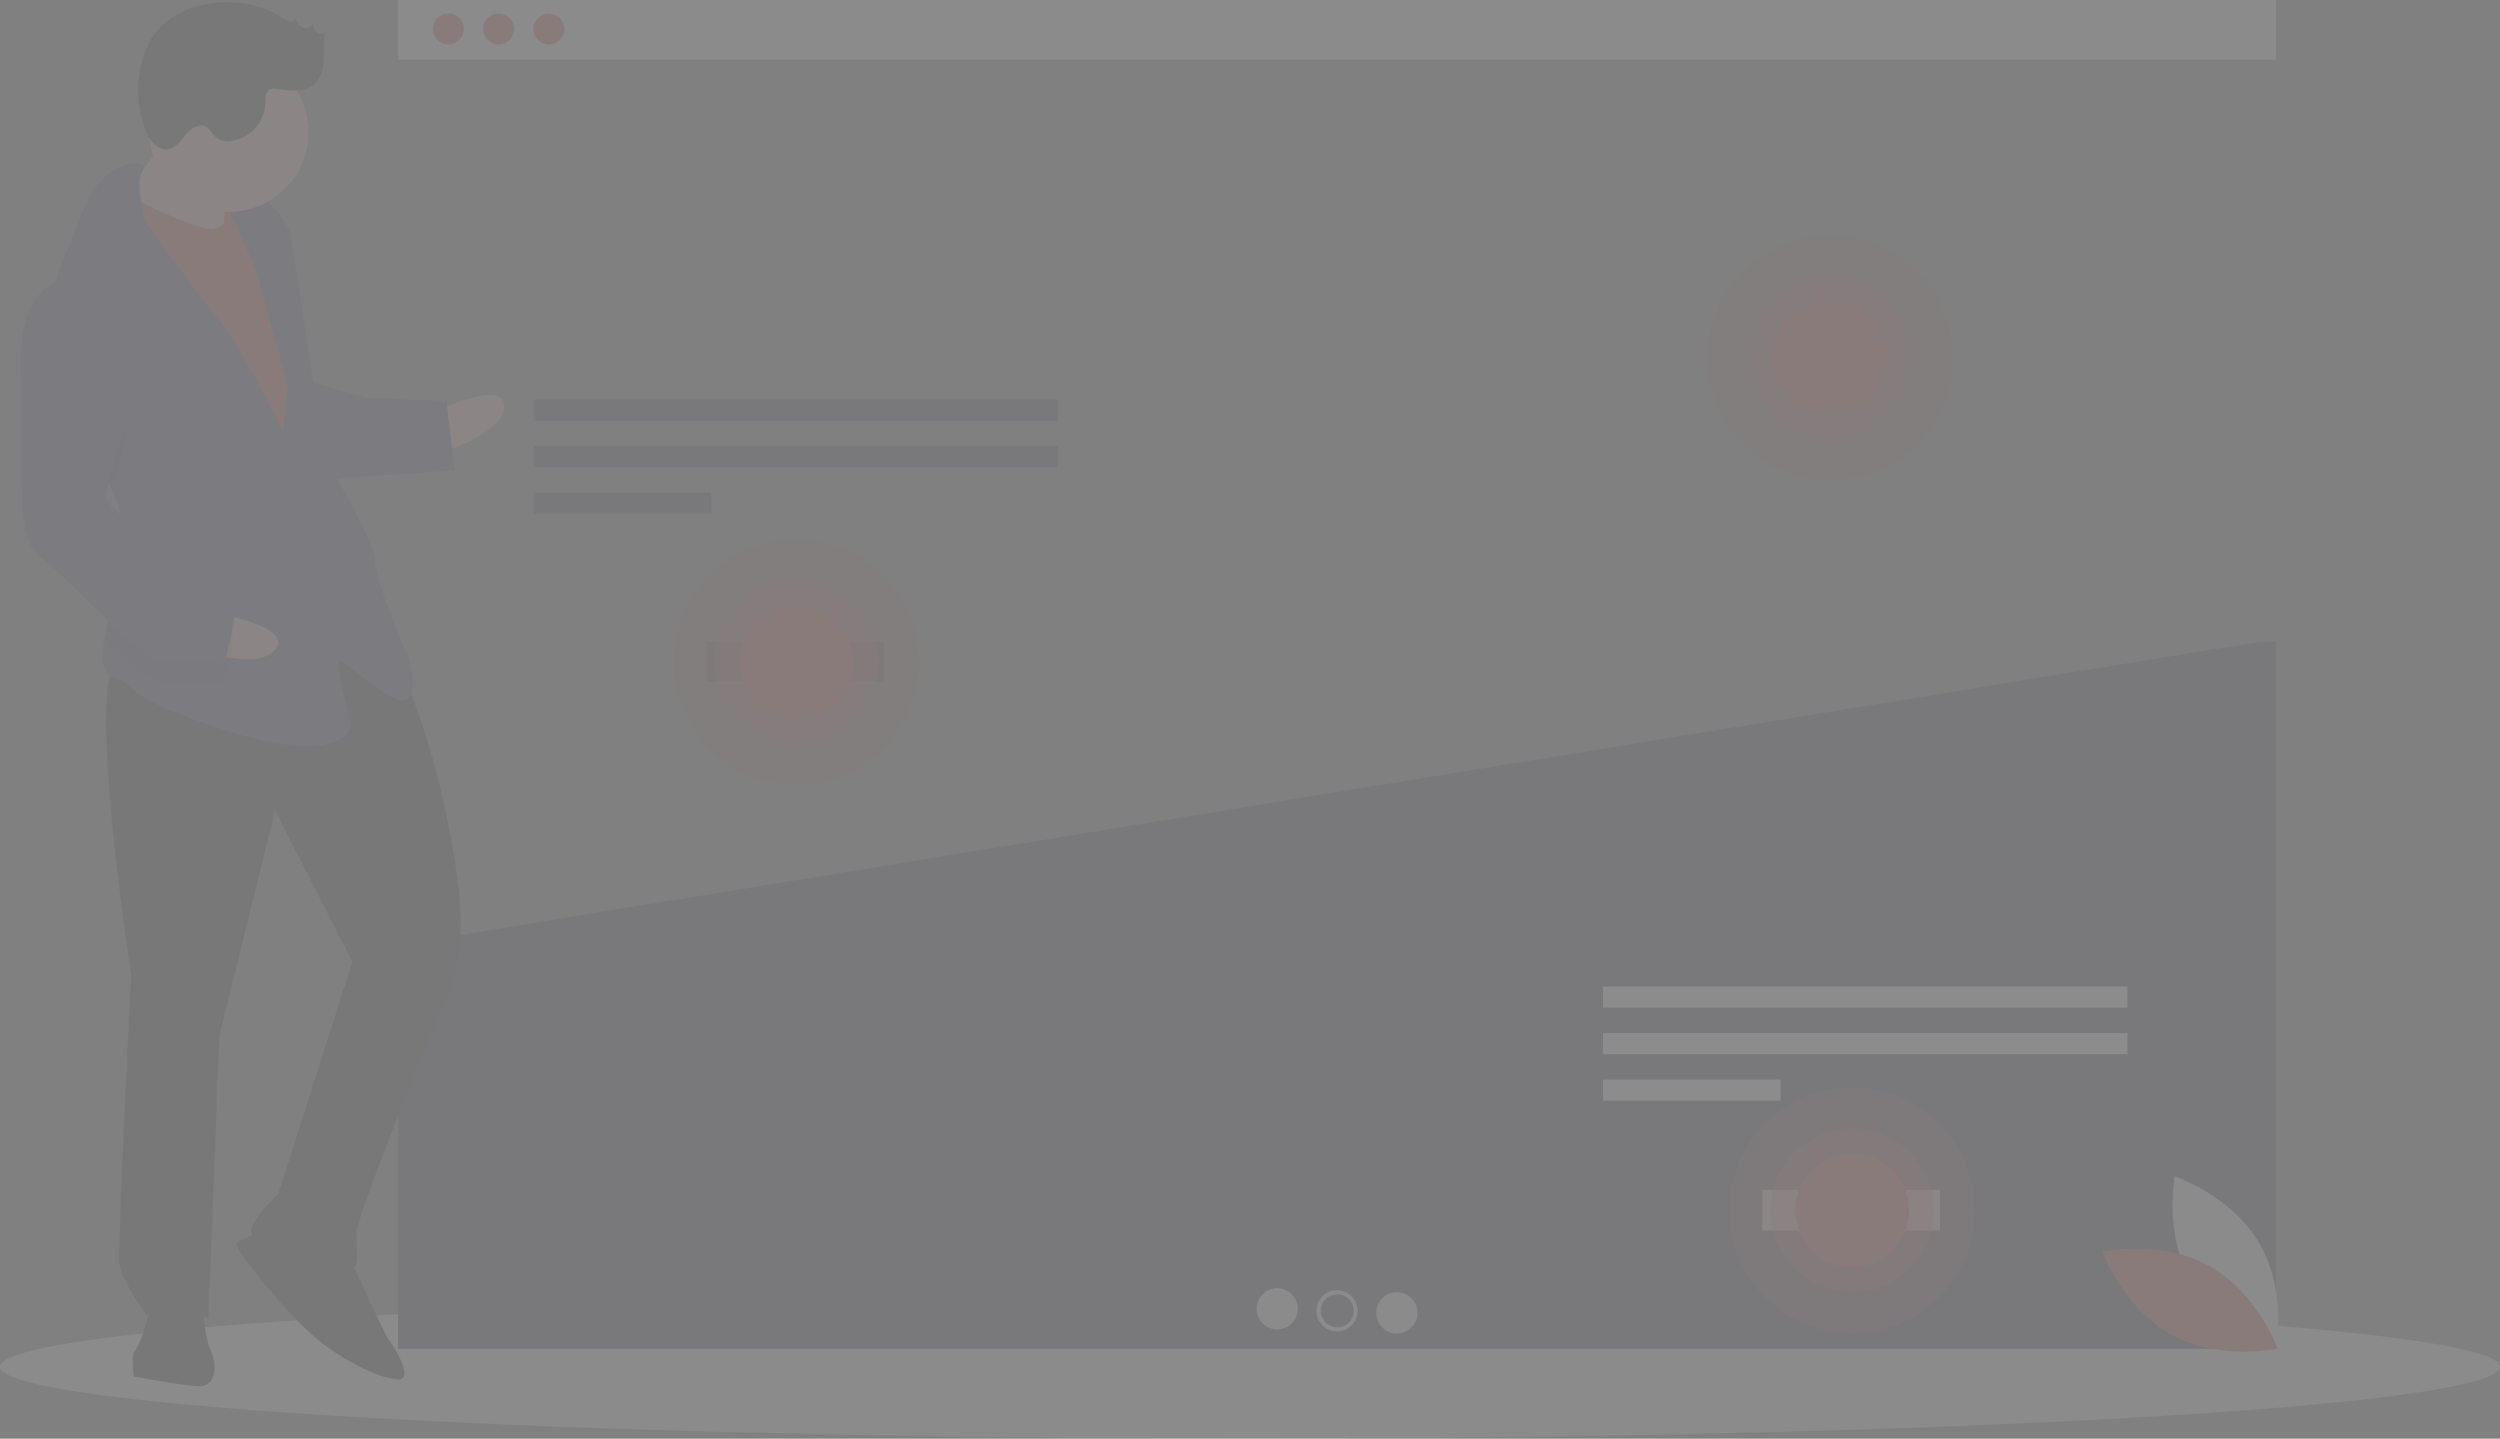 <svg width="318" height="183" viewBox="0 0 318 183" fill="none" xmlns="http://www.w3.org/2000/svg">
<rect x="0" y="0" width="318" height="183" fill="#808080" stroke="none"/>
<g opacity="0.1" clip-path="url(#clip0)">
<path d="M159 183C246.813 183 318 178.906 318 173.856C318 168.806 246.813 164.713 159 164.713C71.187 164.713 0 168.806 0 173.856C0 178.906 71.187 183 159 183Z" fill="#F2F2F2"/>
<path d="M289.502 0H50.639V7.598H289.502V0Z" fill="#F2F2F2"/>
<path d="M57.031 5.654C58.117 5.654 58.998 4.773 58.998 3.687C58.998 2.601 58.117 1.721 57.031 1.721C55.945 1.721 55.064 2.601 55.064 3.687C55.064 4.773 55.945 5.654 57.031 5.654Z" fill="#EB5452"/>
<path d="M63.423 5.654C64.509 5.654 65.39 4.773 65.39 3.687C65.39 2.601 64.509 1.721 63.423 1.721C62.337 1.721 61.456 2.601 61.456 3.687C61.456 4.773 62.337 5.654 63.423 5.654Z" fill="#EB5452"/>
<path d="M69.815 5.654C70.901 5.654 71.781 4.773 71.781 3.687C71.781 2.601 70.901 1.721 69.815 1.721C68.729 1.721 67.848 2.601 67.848 3.687C67.848 4.773 68.729 5.654 69.815 5.654Z" fill="#EB5452"/>
<path d="M50.808 120.176L50.639 120.321V171.579H289.502V81.543L286.656 81.759L50.808 120.176Z" fill="#3F3D56"/>
<path d="M134.58 50.828H67.877V53.518H134.58V50.828Z" fill="#3F3D56"/>
<path d="M134.58 56.745H67.877V59.434H134.58V56.745Z" fill="#3F3D56"/>
<path d="M90.47 62.661H67.877V65.351H90.47V62.661Z" fill="#3F3D56"/>
<path d="M270.607 125.49H203.905V128.18H270.607V125.49Z" fill="white"/>
<path d="M270.607 131.407H203.905V134.096H270.607V131.407Z" fill="white"/>
<path d="M226.497 137.323H203.905V140.012H226.497V137.323Z" fill="white"/>
<path d="M162.462 169.099C163.911 169.099 165.085 167.925 165.085 166.476C165.085 165.027 163.911 163.852 162.462 163.852C161.012 163.852 159.838 165.027 159.838 166.476C159.838 167.925 161.012 169.099 162.462 169.099Z" fill="#F2F2F2"/>
<path d="M170.071 169.362C171.52 169.362 172.695 168.187 172.695 166.738C172.695 165.289 171.52 164.115 170.071 164.115C168.622 164.115 167.447 165.289 167.447 166.738C167.447 168.187 168.622 169.362 170.071 169.362Z" fill="#F2F2F2"/>
<path d="M177.68 169.624C179.129 169.624 180.304 168.449 180.304 167C180.304 165.551 179.129 164.377 177.68 164.377C176.231 164.377 175.056 165.551 175.056 167C175.056 168.449 176.231 169.624 177.68 169.624Z" fill="#F2F2F2"/>
<path d="M170.095 168.837C171.254 168.837 172.194 167.897 172.194 166.738C172.194 165.579 171.254 164.639 170.095 164.639C168.936 164.639 167.996 165.579 167.996 166.738C167.996 167.897 168.936 168.837 170.095 168.837Z" fill="#3F3D56"/>
<path d="M112.466 81.611H89.873V86.765H112.466V81.611Z" fill="#3F3D56"/>
<path d="M246.757 151.354H224.164V156.508H246.757V151.354Z" fill="white"/>
<path opacity="0.3" d="M101.297 99.843C109.928 99.843 116.926 92.846 116.926 84.216C116.926 75.585 109.928 68.589 101.297 68.589C92.665 68.589 85.668 75.585 85.668 84.216C85.668 92.846 92.665 99.843 101.297 99.843Z" fill="#EB5452"/>
<path opacity="0.3" d="M101.297 94.634C107.051 94.634 111.716 89.969 111.716 84.216C111.716 78.462 107.051 73.798 101.297 73.798C95.543 73.798 90.878 78.462 90.878 84.216C90.878 89.969 95.543 94.634 101.297 94.634Z" fill="#EB5452"/>
<path d="M101.297 91.45C105.293 91.45 108.532 88.211 108.532 84.216C108.532 80.22 105.293 76.981 101.297 76.981C97.301 76.981 94.061 80.22 94.061 84.216C94.061 88.211 97.301 91.45 101.297 91.45Z" fill="#EB5452"/>
<path opacity="0.3" d="M232.802 61.114C241.434 61.114 248.431 54.118 248.431 45.487C248.431 36.857 241.434 29.86 232.802 29.86C224.171 29.86 217.173 36.857 217.173 45.487C217.173 54.118 224.171 61.114 232.802 61.114Z" fill="#EB5452"/>
<path opacity="0.3" d="M232.802 55.905C238.556 55.905 243.221 51.241 243.221 45.487C243.221 39.734 238.556 35.069 232.802 35.069C227.048 35.069 222.383 39.734 222.383 45.487C222.383 51.241 227.048 55.905 232.802 55.905Z" fill="#EB5452"/>
<path d="M232.802 52.722C236.798 52.722 240.037 49.483 240.037 45.487C240.037 41.492 236.798 38.253 232.802 38.253C228.806 38.253 225.567 41.492 225.567 45.487C225.567 49.483 228.806 52.722 232.802 52.722Z" fill="#EB5452"/>
<path opacity="0.3" d="M235.588 169.585C244.219 169.585 251.216 162.588 251.216 153.958C251.216 145.327 244.219 138.331 235.588 138.331C226.956 138.331 219.959 145.327 219.959 153.958C219.959 162.588 226.956 169.585 235.588 169.585Z" fill="#EB5452"/>
<path opacity="0.3" d="M235.588 164.376C241.342 164.376 246.007 159.712 246.007 153.958C246.007 148.204 241.342 143.54 235.588 143.54C229.833 143.54 225.169 148.204 225.169 153.958C225.169 159.712 229.833 164.376 235.588 164.376Z" fill="#EB5452"/>
<path d="M235.588 161.193C239.584 161.193 242.823 157.954 242.823 153.958C242.823 149.962 239.584 146.723 235.588 146.723C231.592 146.723 228.352 149.962 228.352 153.958C228.352 157.954 231.592 161.193 235.588 161.193Z" fill="#EB5452"/>
<path d="M26.025 31.648L32.458 31.897L32.779 23.628L26.346 23.378L26.025 31.648Z" fill="#EB5452"/>
<path d="M55.363 52.34C55.363 52.34 64.271 48.084 64.129 51.759C63.986 55.435 55.149 57.853 55.149 57.853L55.363 52.34Z" fill="#FFB9B9"/>
<path d="M50.476 83.438C50.476 83.438 54.678 93.723 56.231 101.145C57.784 108.567 60.149 118.781 57.107 126.024C54.065 133.268 45.417 154.558 45.328 156.855C45.239 159.152 46.068 161.485 44.23 161.413C42.393 161.342 32.391 158.194 31.985 156.798C31.579 155.402 35.398 151.869 35.398 151.869L44.826 122.328L34.989 103.082L27.893 131.793L26.504 167.628C26.504 167.628 19.683 165.523 18.693 167.325C18.693 167.325 15.637 163.065 15.248 161.21C14.86 159.354 16.692 123.997 16.692 123.997C16.692 123.997 10.431 83.725 15.485 83.921C20.539 84.117 40.336 72.002 50.476 83.438Z" fill="#2F2E41"/>
<path d="M44.302 159.576C44.302 159.576 48.964 169.879 49.406 170.356C49.847 170.833 52.885 175.552 50.588 175.463C48.291 175.374 42.866 172.863 38.873 169.027C34.881 165.192 29.617 158.546 30.094 158.105C30.571 157.663 33.841 156.409 33.841 156.409L44.302 159.576Z" fill="#2F2E41"/>
<path d="M25.674 165.295C25.674 165.295 25.955 169.907 26.803 171.78C27.65 173.653 27.544 176.41 25.246 176.321C22.949 176.232 17.011 175.081 17.011 175.081C17.011 175.081 16.659 172.307 17.136 171.865C17.613 171.424 19.647 166.442 18.782 165.028C17.916 163.614 25.674 165.295 25.674 165.295Z" fill="#2F2E41"/>
<path d="M22.275 15.629C22.275 15.629 17.377 23.261 15.468 25.027C13.559 26.793 18.93 30.683 18.93 30.683L28.543 31.975C28.543 31.975 28.422 23.229 28.918 22.328C29.413 21.427 22.275 15.629 22.275 15.629Z" fill="#FFB9B9"/>
<path d="M30.631 25.615C30.631 25.615 28.65 29.219 26.812 29.148C24.974 29.076 15.468 25.027 15.062 23.631C14.656 22.235 11.914 33.631 11.914 33.631L35.175 74.562L40.849 70.641L38.099 46.609L35.841 33.639L30.631 25.615Z" fill="#EB5452"/>
<path d="M14.204 62.247C15.132 64.187 15.712 66.211 15.631 68.283C15.628 68.375 15.624 68.467 15.616 68.559C15.396 72.811 13.829 77.728 13.267 81.305C12.86 83.87 12.976 85.743 14.477 86.183C18.117 87.244 13.946 88.002 28.029 92.689C42.112 97.376 44.57 93.331 44.606 92.412C44.641 91.493 42.611 84.513 43.089 84.071C43.566 83.63 49.767 89.852 51.64 89.004C53.514 88.156 51.854 83.491 51.854 83.491C51.854 83.491 47.634 73.665 47.723 71.368C47.812 69.071 41.33 58.237 41.33 58.237L36.921 29.54C36.921 29.54 35.225 25.793 32.946 25.244C30.666 24.696 28.775 26.003 28.775 26.003L32.59 34.433L36.614 49.312L35.941 54.807C35.941 54.807 31.261 44.964 28.187 41.164C25.113 37.364 18.56 28.368 18.56 28.368C18.56 28.368 17.03 23.206 18.185 21.663C19.34 20.116 13.367 19.884 10.82 26.227C9.47 29.589 7.279 34.602 5.906 39.269C4.683 43.404 4.105 47.27 5.317 49.479C7.169 52.855 11.829 57.291 14.204 62.247Z" fill="#575A89"/>
<path opacity="0.1" d="M5.317 49.479C7.169 52.854 11.829 57.291 14.204 62.246C14.825 60.011 15.582 57.699 15.582 57.699C15.582 57.699 18.485 42.168 9.897 38.154C8.475 38.016 7.052 38.414 5.906 39.269C4.683 43.404 4.105 47.27 5.317 49.479Z" fill="black"/>
<path d="M39.406 48.5L46.687 50.623L56.795 51.015L57.835 59.797L41.223 60.994C41.223 60.994 37.074 49.33 39.406 48.5Z" fill="#575A89"/>
<path d="M27.535 78.029C27.535 78.029 37.275 79.645 35.052 82.576C32.829 85.506 24.201 82.425 24.201 82.425L27.535 78.029Z" fill="#FFB9B9"/>
<path opacity="0.1" d="M15.616 68.559C15.396 72.811 13.829 77.728 13.267 81.305C16.37 84.241 19.32 86.831 20.432 86.874C22.73 86.963 26.423 86.646 27.784 87.159C29.144 87.672 29.942 78.96 29.942 78.96C29.942 78.96 29.13 76.168 25.508 74.648C23.063 73.619 18.376 70.828 15.616 68.559Z" fill="black"/>
<path d="M10.004 35.398C10.004 35.398 2.229 34.176 2.649 47.075C3.069 59.974 1.83 68.208 4.957 70.63C8.084 73.052 18.242 84.028 20.539 84.117C22.837 84.206 26.53 83.889 27.891 84.402C29.251 84.915 30.049 76.204 30.049 76.204C30.049 76.204 29.237 73.412 25.615 71.891C21.993 70.37 13.459 64.978 13.53 63.141C13.601 61.303 15.689 54.942 15.689 54.942C15.689 54.942 18.592 39.411 10.004 35.398Z" fill="#575A89"/>
<path d="M29.131 26.929C34.718 26.929 39.247 22.401 39.247 16.815C39.247 11.229 34.718 6.7 29.131 6.7C23.544 6.7 19.015 11.229 19.015 16.815C19.015 22.401 23.544 26.929 29.131 26.929Z" fill="#FFB9B9"/>
<path d="M35.943 2.317C36.187 2.528 36.479 2.674 36.793 2.744C36.951 2.772 37.114 2.737 37.245 2.646C37.377 2.554 37.468 2.415 37.497 2.257C37.728 2.737 37.989 3.248 38.462 3.495C38.934 3.741 39.665 3.534 39.733 3.006C39.802 3.407 39.98 3.782 40.246 4.089C40.539 4.369 41.071 4.44 41.327 4.126C41.12 5.256 41.248 6.419 41.183 7.567C41.118 8.715 40.812 9.931 39.945 10.686C38.68 11.787 36.778 11.515 35.114 11.307C34.863 11.254 34.602 11.268 34.358 11.348C33.735 11.613 33.763 12.48 33.755 13.157C33.704 14.345 33.233 15.476 32.427 16.351C31.621 17.225 30.532 17.785 29.352 17.931C28.691 18.033 28.018 17.869 27.479 17.474C27.006 17.074 26.765 16.422 26.224 16.121C25.343 15.632 24.275 16.345 23.632 17.12C22.988 17.894 22.354 18.847 21.356 18.989C20.038 19.176 19.033 17.832 18.54 16.595C17.86 14.861 17.534 13.008 17.582 11.145C17.63 9.283 18.05 7.449 18.817 5.752C21.571 -0.25 30.978 -1.2 35.943 2.317Z" fill="#2F2E41"/>
<path d="M278.776 163.148C282.338 169.223 289.524 171.628 289.524 171.628C289.524 171.628 290.933 164.184 287.37 158.109C283.807 152.034 276.622 149.629 276.622 149.629C276.622 149.629 275.213 157.073 278.776 163.148Z" fill="#F2F2F2"/>
<path d="M280.999 161.028C287.16 164.44 289.741 171.563 289.741 171.563C289.741 171.563 282.333 173.154 276.172 169.742C270.01 166.33 267.429 159.207 267.429 159.207C267.429 159.207 274.837 157.615 280.999 161.028Z" fill="#EB5452"/>
</g>
<defs>
<clipPath id="clip0">
<rect width="318" height="183" fill="white"/>
</clipPath>
</defs>
</svg>
